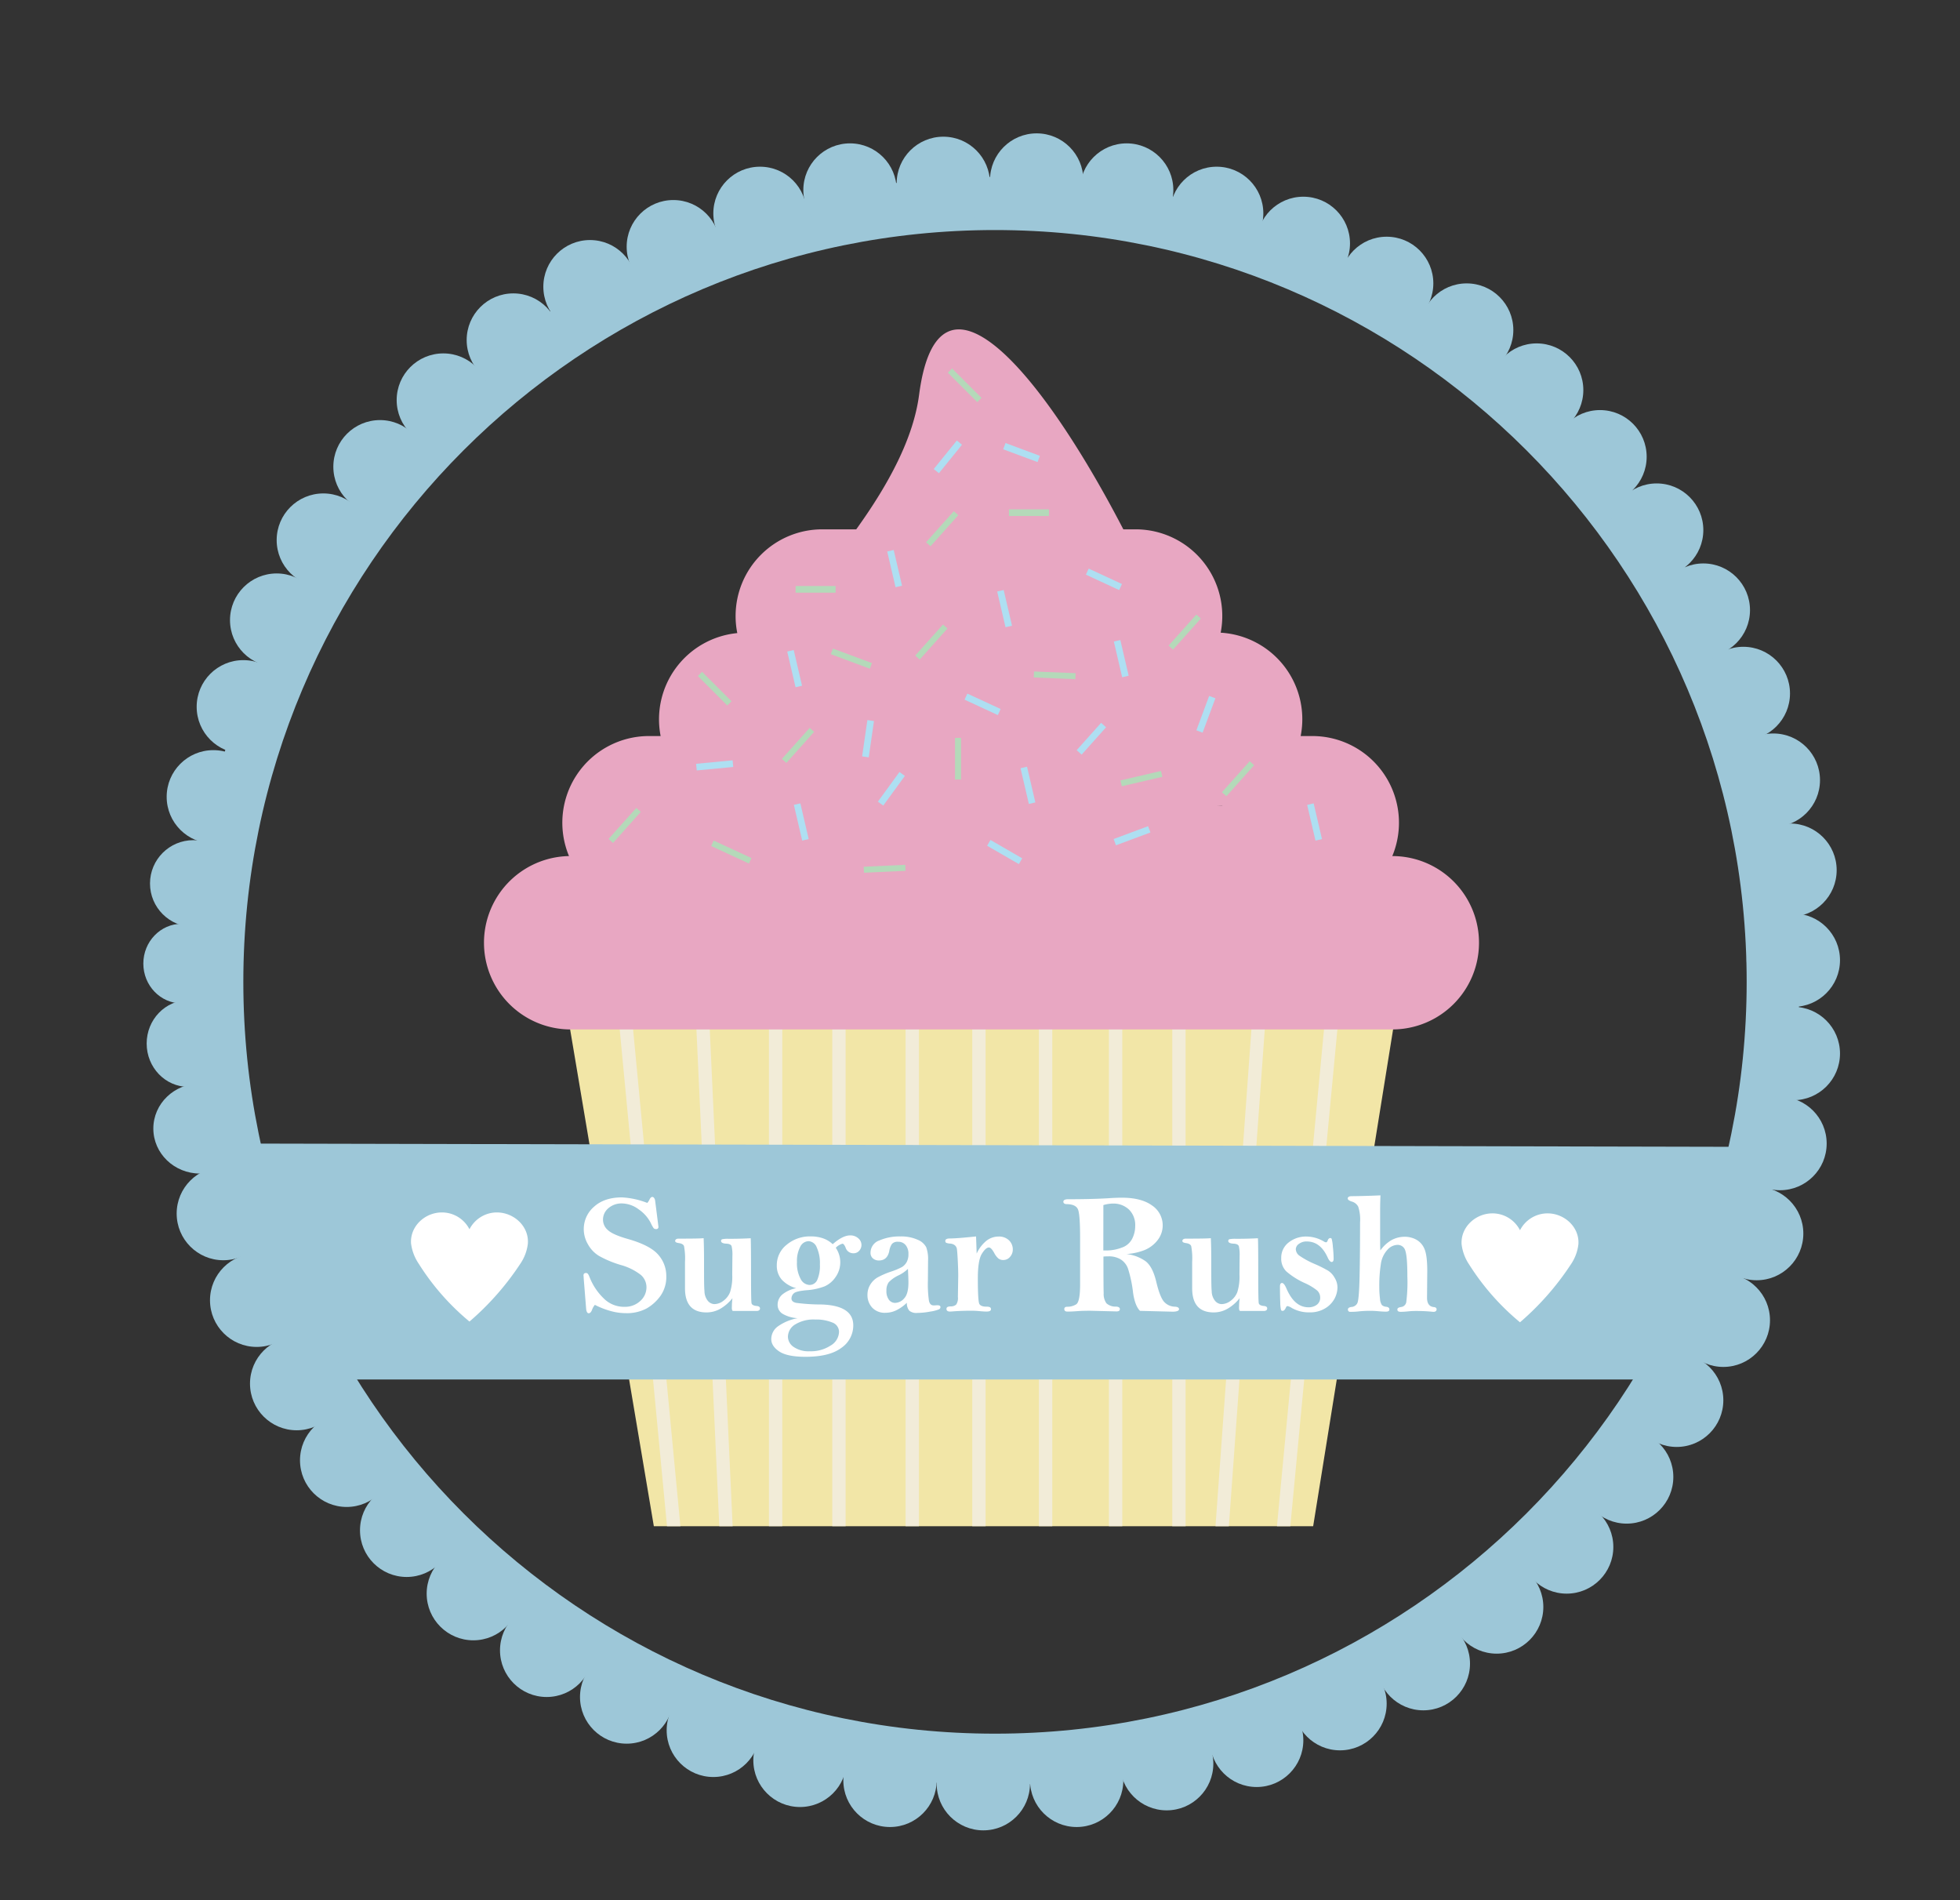 <svg xmlns="http://www.w3.org/2000/svg" width="588" height="570" viewBox="0 0 588 570"><rect x="0" y="0" width="588" height="570" fill="#333333" stroke="none"/><defs><style>.cls-1{fill:#9dc7d8;}.cls-2{fill:#f2e6a7;}.cls-3{fill:#f2ecd8;}.cls-4{fill:#fff;}.cls-5{fill:#e8a7c2;}.cls-6{fill:#b4d9b9;}.cls-7{fill:#aedff2;}</style></defs><g id="logo_DONE"><ellipse class="cls-1" cx="54.5" cy="289.02" rx="11.5" ry="11.94"/><path class="cls-1" d="M298.64,53.06c-133.18,0-241.15,108-241.15,241.15s108,241.14,241.15,241.14,241.15-108,241.15-241.14S431.82,53.06,298.64,53.06ZM298.5,520C174,520,73,419,73,294.5S174,69,298.5,69,524,170,524,294.5,423,520,298.5,520Z"/><path class="cls-2" d="M420.18,294.77q-13.11,81.5-26.23,163H196.15q-13.74-81.49-27.47-163Z"/><rect class="cls-3" x="291.68" y="305.77" width="4" height="152"/><rect class="cls-3" x="271.68" y="305.77" width="4" height="152"/><polygon class="cls-3" points="401.64 304.33 387.1 457.77 383.09 457.77 397.66 303.96 401.64 304.33"/><polygon class="cls-3" points="379.77 304.13 368.66 457.77 364.65 457.77 375.78 303.85 379.77 304.13"/><rect class="cls-3" x="311.68" y="305.77" width="4" height="152"/><rect class="cls-3" x="332.68" y="305.77" width="4" height="152"/><rect class="cls-3" x="351.68" y="305.77" width="4" height="152"/><rect class="cls-3" x="249.68" y="305.77" width="4" height="152"/><rect class="cls-3" x="230.68" y="305.77" width="4" height="152"/><polygon class="cls-3" points="219.79 457.77 215.79 457.77 208.8 305.95 212.79 305.77 219.79 457.77"/><polygon class="cls-3" points="204.12 457.77 200.1 457.77 185.68 306.34 189.66 305.96 204.12 457.77"/><path class="cls-1" d="M508,413.77H90Q81.5,378.39,73,343l457,1Q519,378.89,508,413.77Z"/><path class="cls-4" d="M194.18,360.81a3.83,3.83,0,0,0,.66-1c.25-.53.54-.8.86-.8s.74.37.84,1.12l.89,7,.1.83a.61.61,0,0,1-.69.69,1,1,0,0,1-.73-.24,9.29,9.29,0,0,1-.87-1.57,11,11,0,0,0-3.6-4.08,8.64,8.64,0,0,0-5-1.8,6,6,0,0,0-4.1,1.41,4.46,4.46,0,0,0-1.64,3.55,4.1,4.1,0,0,0,1.52,3.08c1,.92,3,1.78,5.87,2.6,4.53,1.28,7.6,2.88,9.21,4.77a9.61,9.61,0,0,1,2.39,6.32,9.88,9.88,0,0,1-1.75,6,13.23,13.23,0,0,1-4.19,3.79,12.6,12.6,0,0,1-6.25,1.39,17,17,0,0,1-4.47-.63,24.65,24.65,0,0,1-4.77-1.86,4.88,4.88,0,0,0-.86,1.52c-.27.7-.61,1-1,1s-.68-.45-.76-1.37l-.74-9.22c0-.4-.05-.66-.05-.76,0-.49.26-.73.76-.73s.73.42,1.07,1.27a17.93,17.93,0,0,0,4.22,6.34,8.58,8.58,0,0,0,6.17,2.54,6.69,6.69,0,0,0,4.83-1.77,5.48,5.48,0,0,0,1.84-4,4.92,4.92,0,0,0-1.7-3.81,17.42,17.42,0,0,0-6.12-3,31.66,31.66,0,0,1-6.38-2.67,9.29,9.29,0,0,1-3.35-3.49,9,9,0,0,1-1.26-4.51,8.82,8.82,0,0,1,3.08-6.77q3.09-2.81,8.4-2.8A24.13,24.13,0,0,1,194.18,360.81Z"/><path class="cls-4" d="M211.09,371.37q.12,2.61.12,7.13c0,4.57,0,7.5.13,8.77a4.73,4.73,0,0,0,1,2.89,2.66,2.66,0,0,0,2,1,4.56,4.56,0,0,0,2.68-1,5.85,5.85,0,0,0,2-2.59,15.2,15.2,0,0,0,.65-5.23l.05-5.61a11.38,11.38,0,0,0-.24-2.95c-.16-.47-.71-.72-1.64-.76s-1.52-.31-1.52-.79a.5.5,0,0,1,.37-.54,8.8,8.8,0,0,1,1.94-.12q3.52,0,6.58-.17c.06.66.1,4.27.1,10.84q0,7.92.15,8.64c.1.49.65.77,1.65.85.59.07.89.32.89.74s-.34.74-1,.74l-.63,0c-.48,0-1,0-1.68,0-2.25,0-3.49,0-3.73,0l-.69,0c-.32,0-.52,0-.59-.16a2.25,2.25,0,0,1-.12-1,20.19,20.19,0,0,1,.18-2.67,13,13,0,0,1-3.69,3.2,8.4,8.4,0,0,1-4.08,1.07q-6.48,0-6.47-7.26V378.5a19.63,19.63,0,0,0-.3-4.76c-.19-.47-.7-.76-1.53-.88s-1.12-.32-1.12-.66.33-.68,1-.68Q210.33,371.52,211.09,371.37Z"/><path class="cls-4" d="M249.81,373.19q3-2.64,5.23-2.64a3.5,3.5,0,0,1,2.45.87,2.61,2.61,0,0,1,.95,2,2.57,2.57,0,0,1-.66,1.71,2.23,2.23,0,0,1-1.8.78,2.4,2.4,0,0,1-2.31-1.73c-.32-.76-.64-1.14-.94-1.14a4.49,4.49,0,0,0-2,1.22,7.73,7.73,0,0,1,1.35,4.36A7.6,7.6,0,0,1,250.7,383a7.77,7.77,0,0,1-3.32,2.83,18.7,18.7,0,0,1-5.52,1.17c-2.05.19-3.29.5-3.73.94a2.12,2.12,0,0,0-.69,1.52c0,.68.47,1.12,1.4,1.32a58.11,58.11,0,0,0,7.59.49q9.56.3,9.55,6.27a8.12,8.12,0,0,1-3.57,6.74q-3.57,2.69-10.78,2.68c-3.62,0-6.24-.53-7.84-1.59s-2.41-2.3-2.41-3.72a4.72,4.72,0,0,1,2-3.82,14.77,14.77,0,0,1,5.91-2.45,10,10,0,0,1-4.5-1.31,3.1,3.1,0,0,1-1.5-2.72,4,4,0,0,1,1.4-3.07,9.54,9.54,0,0,1,4.16-1.9,9.15,9.15,0,0,1-4.35-2.59,6.32,6.32,0,0,1-1.46-4.25,7.78,7.78,0,0,1,2.95-6.18,10.81,10.81,0,0,1,7.26-2.51,11,11,0,0,1,3.7.59A8.07,8.07,0,0,1,249.81,373.19ZM236.38,401a3.74,3.74,0,0,0,1.71,3,7.85,7.85,0,0,0,4.84,1.3,10.81,10.81,0,0,0,6.28-1.73,4.93,4.93,0,0,0,2.5-4.09,3,3,0,0,0-2-2.8,12.7,12.7,0,0,0-5.16-.9,10.55,10.55,0,0,0-6,1.48A4.37,4.37,0,0,0,236.38,401Zm2.71-22.46a9.7,9.7,0,0,0,1.11,5.08,3.13,3.13,0,0,0,2.63,1.79,2.52,2.52,0,0,0,2.36-1.54,10.54,10.54,0,0,0,.78-4.61,11.29,11.29,0,0,0-.95-5.12,2.8,2.8,0,0,0-2.45-1.86,2.87,2.87,0,0,0-2.5,1.68A9.14,9.14,0,0,0,239.09,378.51Z"/><path class="cls-4" d="M272.05,390.76a12.22,12.22,0,0,1-3.17,2.25,7.54,7.54,0,0,1-3.23.75,5.12,5.12,0,0,1-4-1.56,5.49,5.49,0,0,1-1.41-3.81,5.78,5.78,0,0,1,.85-3.09,6.35,6.35,0,0,1,2.11-2.11,25.08,25.08,0,0,1,4.14-1.79,21,21,0,0,0,3.25-1.36,4.13,4.13,0,0,0,1.39-1.45,4.86,4.86,0,0,0,.55-2.47,4,4,0,0,0-.83-2.66,2.83,2.83,0,0,0-2.3-1,2.26,2.26,0,0,0-1.8.63,5,5,0,0,0-.81,2.1c-.38,1.92-1.43,2.88-3.12,2.88a2.69,2.69,0,0,1-1.78-.61,2.15,2.15,0,0,1-.73-1.75,3.89,3.89,0,0,1,2.65-3.65,15.29,15.29,0,0,1,6.34-1.2,11.94,11.94,0,0,1,5.16,1,5,5,0,0,1,2.56,2.24,10.48,10.48,0,0,1,.55,4l-.05,6a35,35,0,0,0,.32,6.09c.21.9.66,1.35,1.36,1.35l.41,0,.68-.05c.69,0,1,.19,1,.58a.76.76,0,0,1-.43.65,10.86,10.86,0,0,1-2.6.67,21.7,21.7,0,0,1-3.93.41,3.28,3.28,0,0,1-2.39-.67A3.56,3.56,0,0,1,272.05,390.76Zm.33-10.18a10.53,10.53,0,0,1-2.92,2,9.87,9.87,0,0,0-2.82,2,4.06,4.06,0,0,0-.71,2.57,4.23,4.23,0,0,0,.75,2.71,2.28,2.28,0,0,0,1.84.93,3.7,3.7,0,0,0,2.74-1.36q1.28-1.36,1.27-4.8C272.53,383.87,272.48,382.53,272.38,380.58Z"/><path class="cls-4" d="M293,376a10.73,10.73,0,0,1,2.92-3.84,5.93,5.93,0,0,1,3.68-1.27,4.25,4.25,0,0,1,3.08,1.12,3.74,3.74,0,0,1,1.16,2.79A3.28,3.28,0,0,1,303,377a2.59,2.59,0,0,1-2,.93,2.3,2.3,0,0,1-1.48-.46,5.56,5.56,0,0,1-1.24-1.62c-.61-1.12-1.14-1.68-1.6-1.68-.63,0-1.34.63-2.13,1.9s-1.2,3.73-1.2,7.38c0,4.61.16,7.18.47,7.69s1,.78,2.07.78,1.4.25,1.4.76-.46.71-1.37.71c-.51,0-1.25-.05-2.21-.14s-1.71-.11-2.49-.11c-1.68,0-3.33.06-5,.17-.69.06-1.1.08-1.21.08-.72,0-1.07-.27-1.07-.8s.41-.71,1.24-.75a2.35,2.35,0,0,0,1.7-.57,3.53,3.53,0,0,0,.49-2.27l.1-6.34c0-1.28-.05-2.88-.15-4.79s-.2-3.05-.28-3.41a1.85,1.85,0,0,0-.65-1A2.55,2.55,0,0,0,285,373a3.92,3.92,0,0,1-1.16-.24.63.63,0,0,1-.24-.58c0-.45.43-.69,1.27-.71,1.56,0,4.21-.22,7.95-.61Z"/><path class="cls-4" d="M337.94,376.14a12.34,12.34,0,0,1,5.63,2.08q2.22,1.59,3.33,6.33c.71,2.95,1.47,4.9,2.26,5.84a4.51,4.51,0,0,0,3.35,1.54c.8.05,1.2.31,1.2.76s-.65.74-1.93.74l-9.78-.25c-1-1-1.71-2.83-2.08-5.45a38,38,0,0,0-1.47-7.06,5.39,5.39,0,0,0-2.29-2.95,6.78,6.78,0,0,0-3.53-.89c-.39,0-.92,0-1.6.07q0,8.94.07,11a4.81,4.81,0,0,0,.82,3,4,4,0,0,0,2.9,1c.76.05,1.14.31,1.14.76s-.33.69-1,.69l-7.8-.2c-1.05,0-2.39,0-4,.12s-2.47.13-2.87.13c-.7,0-1-.25-1-.74s.3-.71.91-.71a5,5,0,0,0,2.63-.71q1.2-.71,1.2-6l0-4.72,0-9.11c0-4.71-.2-7.58-.62-8.62s-1.53-1.58-3.34-1.62c-.71,0-1.06-.26-1.06-.73s.47-.74,1.42-.74q7.15,0,12.14-.3c1.47-.11,2.8-.16,4-.16,3.84,0,6.86.77,9,2.3A7.18,7.18,0,0,1,347.26,372a9.49,9.49,0,0,1-3.87,2.94A18.15,18.15,0,0,1,337.94,376.14ZM331,375.07l1,0a12.87,12.87,0,0,0,4.46-.83,5.46,5.46,0,0,0,3.17-2.64,8.37,8.37,0,0,0,.93-3.87,6.5,6.5,0,0,0-1.88-4.95,6.79,6.79,0,0,0-4.85-1.78,10.06,10.06,0,0,0-2.82.46Z"/><path class="cls-4" d="M363.25,371.37q.13,2.61.13,7.13c0,4.57,0,7.5.13,8.77a4.67,4.67,0,0,0,1,2.89,2.64,2.64,0,0,0,2,1,4.54,4.54,0,0,0,2.68-1,5.8,5.8,0,0,0,2-2.59,15.2,15.2,0,0,0,.65-5.23l.05-5.61a11.38,11.38,0,0,0-.24-2.95c-.17-.47-.71-.72-1.64-.76s-1.53-.31-1.53-.79a.51.51,0,0,1,.37-.54,8.93,8.93,0,0,1,1.94-.12q3.54,0,6.58-.17.11,1,.1,10.84,0,7.92.16,8.64c.1.49.65.77,1.65.85.59.07.88.32.88.74s-.33.74-1,.74l-.64,0c-.47,0-1,0-1.67,0-2.25,0-3.5,0-3.73,0l-.69,0c-.32,0-.52,0-.6-.16a2.5,2.5,0,0,1-.11-1,20.19,20.19,0,0,1,.18-2.67,12.9,12.9,0,0,1-3.7,3.2,8.34,8.34,0,0,1-4.07,1.07q-6.48,0-6.48-7.26V378.5a20.49,20.49,0,0,0-.29-4.76c-.19-.47-.71-.76-1.54-.88s-1.11-.32-1.11-.66.33-.68,1-.68C360.22,371.52,362.75,371.47,363.25,371.37Z"/><path class="cls-4" d="M401.24,386.09a7.34,7.34,0,0,1-.95,3.56,7.62,7.62,0,0,1-2.87,2.85,8.62,8.62,0,0,1-4.48,1.13,10.35,10.35,0,0,1-5.41-1.32,3.81,3.81,0,0,0-1.25-.56c-.22,0-.39.15-.5.43-.28.66-.6,1-1,1a.49.49,0,0,1-.47-.26,9.93,9.93,0,0,1-.23-2.26q-.09-2-.09-4.77c0-.71.21-1.07.61-1.07s.84.53,1.3,1.58q2.43,5.72,6.65,5.71a4.06,4.06,0,0,0,2.5-.76,2.58,2.58,0,0,0,1-2.21,2.79,2.79,0,0,0-.95-2.1,17.13,17.13,0,0,0-3.65-2.19,22.38,22.38,0,0,1-5.56-3.51,5.33,5.33,0,0,1-1.52-4,5.72,5.72,0,0,1,2.21-4.66,8.36,8.36,0,0,1,5.43-1.79,10.43,10.43,0,0,1,5.21,1.52,1.21,1.21,0,0,0,.58.21c.22,0,.39-.19.51-.56s.41-.71.74-.71a.46.46,0,0,1,.45.22,12.52,12.52,0,0,1,.36,2.38,35.55,35.55,0,0,1,.23,3.57c0,.66-.2,1-.59,1s-.82-.48-1.24-1.43c-1.44-3.14-3.51-4.72-6.22-4.72a3.71,3.71,0,0,0-2.39.74,2,2,0,0,0-.91,1.57,2.51,2.51,0,0,0,1.16,2,25.85,25.85,0,0,0,4.55,2.46,36.64,36.64,0,0,1,4,2,5.9,5.9,0,0,1,1.92,2.09A5.52,5.52,0,0,1,401.24,386.09Z"/><path class="cls-4" d="M414.14,358.54c-.07,1.7-.1,3.15-.1,4.37l0,6.78c0,2.91,0,4.7.08,5.36a10.52,10.52,0,0,1,3.34-3.09,8.18,8.18,0,0,1,4-1,7.24,7.24,0,0,1,3.37.83,5.56,5.56,0,0,1,2.48,2.75q.87,1.92.87,6.69l-.07,8c0,1.74.68,2.68,2.05,2.82.55.05.82.28.82.68s-.29.74-.87.74c-.15,0-.38,0-.68-.05a49.63,49.63,0,0,0-5.26-.2c-.39,0-1.09.05-2.11.15-.71.07-1.32.1-1.85.1-.69,0-1-.23-1-.68s.39-.65,1.17-.77a1.76,1.76,0,0,0,1.5-1.45,47.93,47.93,0,0,0,.33-7.7c0-3.92-.2-6.47-.6-7.68a2.37,2.37,0,0,0-2.43-1.8,4.22,4.22,0,0,0-3,1.53,7.85,7.85,0,0,0-1.93,4.27,41.37,41.37,0,0,0-.46,6.75,26.91,26.91,0,0,0,.21,3.59,3.75,3.75,0,0,0,.57,1.91,2.18,2.18,0,0,0,1.25.51c.65.07,1,.34,1,.81s-.37.66-1.09.66c-.55,0-1.33-.05-2.36-.14-.85-.08-1.6-.11-2.26-.11a31.17,31.17,0,0,0-3.74.2,19.61,19.61,0,0,1-2.26.1.64.64,0,0,1-.73-.71c0-.39.34-.64,1-.74a2.15,2.15,0,0,0,1.79-1.08q.5-.91.67-6.69t.18-17.62a12.43,12.43,0,0,0-.56-4.71,3.08,3.08,0,0,0-1.88-1.51c-.85-.27-1.27-.58-1.27-.94s.36-.68,1.09-.68Q409.34,358.75,414.14,358.54Z"/><path class="cls-5" d="M417.69,256.77a26,26,0,0,0-24-36h-3.49a26,26,0,0,0-24-31,26,26,0,0,0-25.51-31H337c-24.3-46.86-55.5-84.43-61.27-40.37-1.68,12.88-8.94,26.58-18.86,40.37H246.68a26,26,0,0,0-26,26,25.4,25.4,0,0,0,.51,5.12,26,26,0,0,0-23,30.88h-3.49a26,26,0,0,0-24,36,26,26,0,0,0,1,52h246a26,26,0,0,0,0-52Zm-51-15.08a.22.22,0,0,1,0,.08h-2C365.35,241.77,366,241.74,366.67,241.69Z"/><path class="cls-5" d="M366.68,241.77h-2c.67,0,1.33,0,2-.08A.22.22,0,0,1,366.68,241.77Z"/><path class="cls-5" d="M366.68,241.77h-2c.67,0,1.33,0,2-.08A.22.22,0,0,1,366.68,241.77Z"/><rect class="cls-6" x="238.68" y="175.77" width="12" height="2"/><rect class="cls-7" x="325.68" y="172.77" width="11" height="2" transform="translate(103.74 -123.13) rotate(24.86)"/><rect class="cls-7" x="278.85" y="136.03" width="11" height="2" transform="translate(569.85 2.39) rotate(129.02)"/><rect class="cls-7" x="356.28" y="213.26" width="11" height="2" transform="translate(688.74 -50.1) rotate(110.41)"/><rect class="cls-7" x="289.28" y="210.26" width="11" height="2" transform="translate(116.13 -104.35) rotate(24.86)"/><rect class="cls-6" x="302.68" y="152.77" width="12" height="2"/><rect class="cls-6" x="276.4" y="157.67" width="12.49" height="1.8" transform="translate(589.27 53.63) rotate(131.81)"/><rect class="cls-6" x="273.16" y="191.66" width="12.49" height="1.8" transform="translate(609.2 112.69) rotate(131.81)"/><rect class="cls-6" x="283.16" y="114.66" width="12.49" height="1.8" transform="translate(166.48 -170.79) rotate(45)"/><rect class="cls-6" x="259.16" y="259.66" width="12.49" height="1.8" transform="translate(542.51 508.64) rotate(177.36)"/><rect class="cls-6" x="213.16" y="254.66" width="12.49" height="1.8" transform="translate(311.03 579.68) rotate(-155.14)"/><rect class="cls-6" x="365.16" y="232.66" width="12.49" height="1.8" transform="translate(793.1 112.45) rotate(131.81)"/><rect class="cls-6" x="336.16" y="232.66" width="12.49" height="1.8" transform="translate(728.9 383.28) rotate(166.88)"/><rect class="cls-6" x="249.16" y="196.66" width="12.49" height="1.8" transform="translate(425.89 471.78) rotate(-159.59)"/><rect class="cls-6" x="349.16" y="188.66" width="12.49" height="1.8" transform="translate(733.64 51.05) rotate(131.81)"/><rect class="cls-6" x="310.16" y="201.66" width="12.49" height="1.8" transform="translate(624.2 417.98) rotate(-177.64)"/><rect class="cls-6" x="208.16" y="205.66" width="12.49" height="1.8" transform="translate(208.86 -91.11) rotate(45)"/><rect class="cls-6" x="281.16" y="226.66" width="12.49" height="1.8" transform="translate(514.97 -59.84) rotate(90)"/><rect class="cls-6" x="181.16" y="246.66" width="12.49" height="1.8" transform="translate(496.86 272.93) rotate(131.81)"/><rect class="cls-6" x="233.16" y="222.66" width="12.49" height="1.8" transform="translate(565.64 194.17) rotate(131.81)"/><rect class="cls-7" x="261.9" y="235.56" width="11" height="2" transform="translate(616.06 159.73) rotate(126.07)"/><rect class="cls-7" x="321.9" y="220.56" width="11" height="2" transform="translate(710.82 125.25) rotate(131.81)"/><rect class="cls-7" x="302.9" y="234.56" width="11" height="2" transform="translate(467.79 -118.27) rotate(76.88)"/><rect class="cls-7" x="330.9" y="196.56" width="11" height="2" transform="translate(452.42 -174.91) rotate(76.88)"/><rect class="cls-7" x="234.9" y="245.56" width="11" height="2" transform="translate(425.94 -43.55) rotate(76.88)"/><rect class="cls-7" x="388.9" y="245.56" width="11" height="2" transform="translate(544.97 -193.52) rotate(76.88)"/><rect class="cls-7" x="334.9" y="251.56" width="11" height="2" transform="matrix(-0.94, 0.35, -0.35, -0.94, 747.98, 368.94)"/><rect class="cls-7" x="262.9" y="169.56" width="11" height="2" transform="translate(373.57 -129.56) rotate(76.88)"/><rect class="cls-7" x="208.9" y="228.56" width="11" height="2" transform="translate(449.6 437.77) rotate(174.56)"/><rect class="cls-7" x="232.9" y="199.56" width="11" height="2" transform="translate(379.6 -77.15) rotate(76.88)"/><rect class="cls-7" x="254.9" y="220.56" width="11" height="2" transform="translate(516.97 -4.43) rotate(98.23)"/><rect class="cls-7" x="295.9" y="254.56" width="11" height="2" transform="translate(168.16 -116.46) rotate(30)"/><rect class="cls-7" x="295.9" y="181.56" width="11" height="2" transform="translate(410.76 -152.42) rotate(76.88)"/><rect class="cls-7" x="300.96" y="134.75" width="11" height="2" transform="translate(546.34 369.84) rotate(-159.59)"/><path class="cls-4" d="M158.36,373a13.44,13.44,0,0,1-2.31,6.12,82.75,82.75,0,0,1-15.21,17.27A72.76,72.76,0,0,1,125.59,379a13.93,13.93,0,0,1-2.28-6.07c-.31-5.11,4.15-9.27,9.27-9.27a9.28,9.28,0,0,1,8.26,5.05,9.25,9.25,0,0,1,8.26-5.05C154.22,363.69,158.73,367.85,158.36,373Z"/><path class="cls-4" d="M473.52,373.21a13.42,13.42,0,0,1-2.32,6.12A82.51,82.51,0,0,1,456,396.61a73.17,73.17,0,0,1-15.25-17.32,13.81,13.81,0,0,1-2.27-6.08c-.32-5.11,4.15-9.27,9.26-9.27A9.26,9.26,0,0,1,456,369a9.29,9.29,0,0,1,8.26-5.06C469.37,363.94,473.88,368.1,473.52,373.21Z"/><circle class="cls-1" cx="58" cy="265" r="13"/><circle class="cls-1" cx="64" cy="239" r="14"/><circle class="cls-1" cx="73" cy="212" r="14"/><circle class="cls-1" cx="83" cy="186" r="14"/><circle class="cls-1" cx="97" cy="162" r="14"/><circle class="cls-1" cx="114" cy="140" r="14"/><circle class="cls-1" cx="133" cy="120" r="14"/><circle class="cls-1" cx="154" cy="102" r="14"/><circle class="cls-1" cx="177" cy="86" r="14"/><circle class="cls-1" cx="202" cy="74" r="14"/><circle class="cls-1" cx="228" cy="64" r="14"/><circle class="cls-1" cx="255" cy="57" r="14"/><circle class="cls-1" cx="283" cy="55" r="14"/><circle class="cls-1" cx="311" cy="54" r="14"/><circle class="cls-1" cx="338" cy="57" r="14"/><circle class="cls-1" cx="365" cy="64" r="14"/><circle class="cls-1" cx="391" cy="73" r="14"/><circle class="cls-1" cx="416" cy="85" r="14"/><circle class="cls-1" cx="440" cy="99" r="14"/><circle class="cls-1" cx="461" cy="117" r="14"/><circle class="cls-1" cx="480" cy="137" r="14"/><circle class="cls-1" cx="497" cy="159" r="14"/><circle class="cls-1" cx="511" cy="183" r="14"/><circle class="cls-1" cx="523" cy="208" r="14"/><circle class="cls-1" cx="532" cy="234" r="14"/><circle class="cls-1" cx="537" cy="261" r="14"/><circle class="cls-1" cx="538" cy="288" r="14"/><circle class="cls-1" cx="538" cy="316" r="14"/><circle class="cls-1" cx="534" cy="343" r="14"/><circle class="cls-1" cx="527" cy="370" r="14"/><circle class="cls-1" cx="517" cy="396" r="14"/><circle class="cls-1" cx="503" cy="420" r="14"/><circle class="cls-1" cx="488" cy="443" r="14"/><circle class="cls-1" cx="470" cy="464" r="14"/><circle class="cls-1" cx="449" cy="482" r="14"/><circle class="cls-1" cx="427" cy="499" r="14"/><circle class="cls-1" cx="402" cy="511" r="14"/><circle class="cls-1" cx="377" cy="522" r="14"/><circle class="cls-1" cx="350" cy="529" r="14"/><circle class="cls-1" cx="323" cy="534" r="14"/><circle class="cls-1" cx="295" cy="535" r="14"/><circle class="cls-1" cx="267" cy="534" r="14"/><circle class="cls-1" cx="240" cy="528" r="14"/><circle class="cls-1" cx="214" cy="519" r="14"/><circle class="cls-1" cx="188" cy="509" r="14"/><circle class="cls-1" cx="164" cy="495" r="14"/><circle class="cls-1" cx="142" cy="478" r="14"/><circle class="cls-1" cx="122" cy="459" r="14"/><circle class="cls-1" cx="104" cy="438" r="14"/><circle class="cls-1" cx="89" cy="415" r="14"/><circle class="cls-1" cx="77" cy="390" r="14"/><circle class="cls-1" cx="67" cy="364" r="14"/><ellipse class="cls-1" cx="60" cy="338.5" rx="14" ry="13.5"/><ellipse class="cls-1" cx="56.5" cy="313" rx="12.5" ry="13"/></g></svg>
